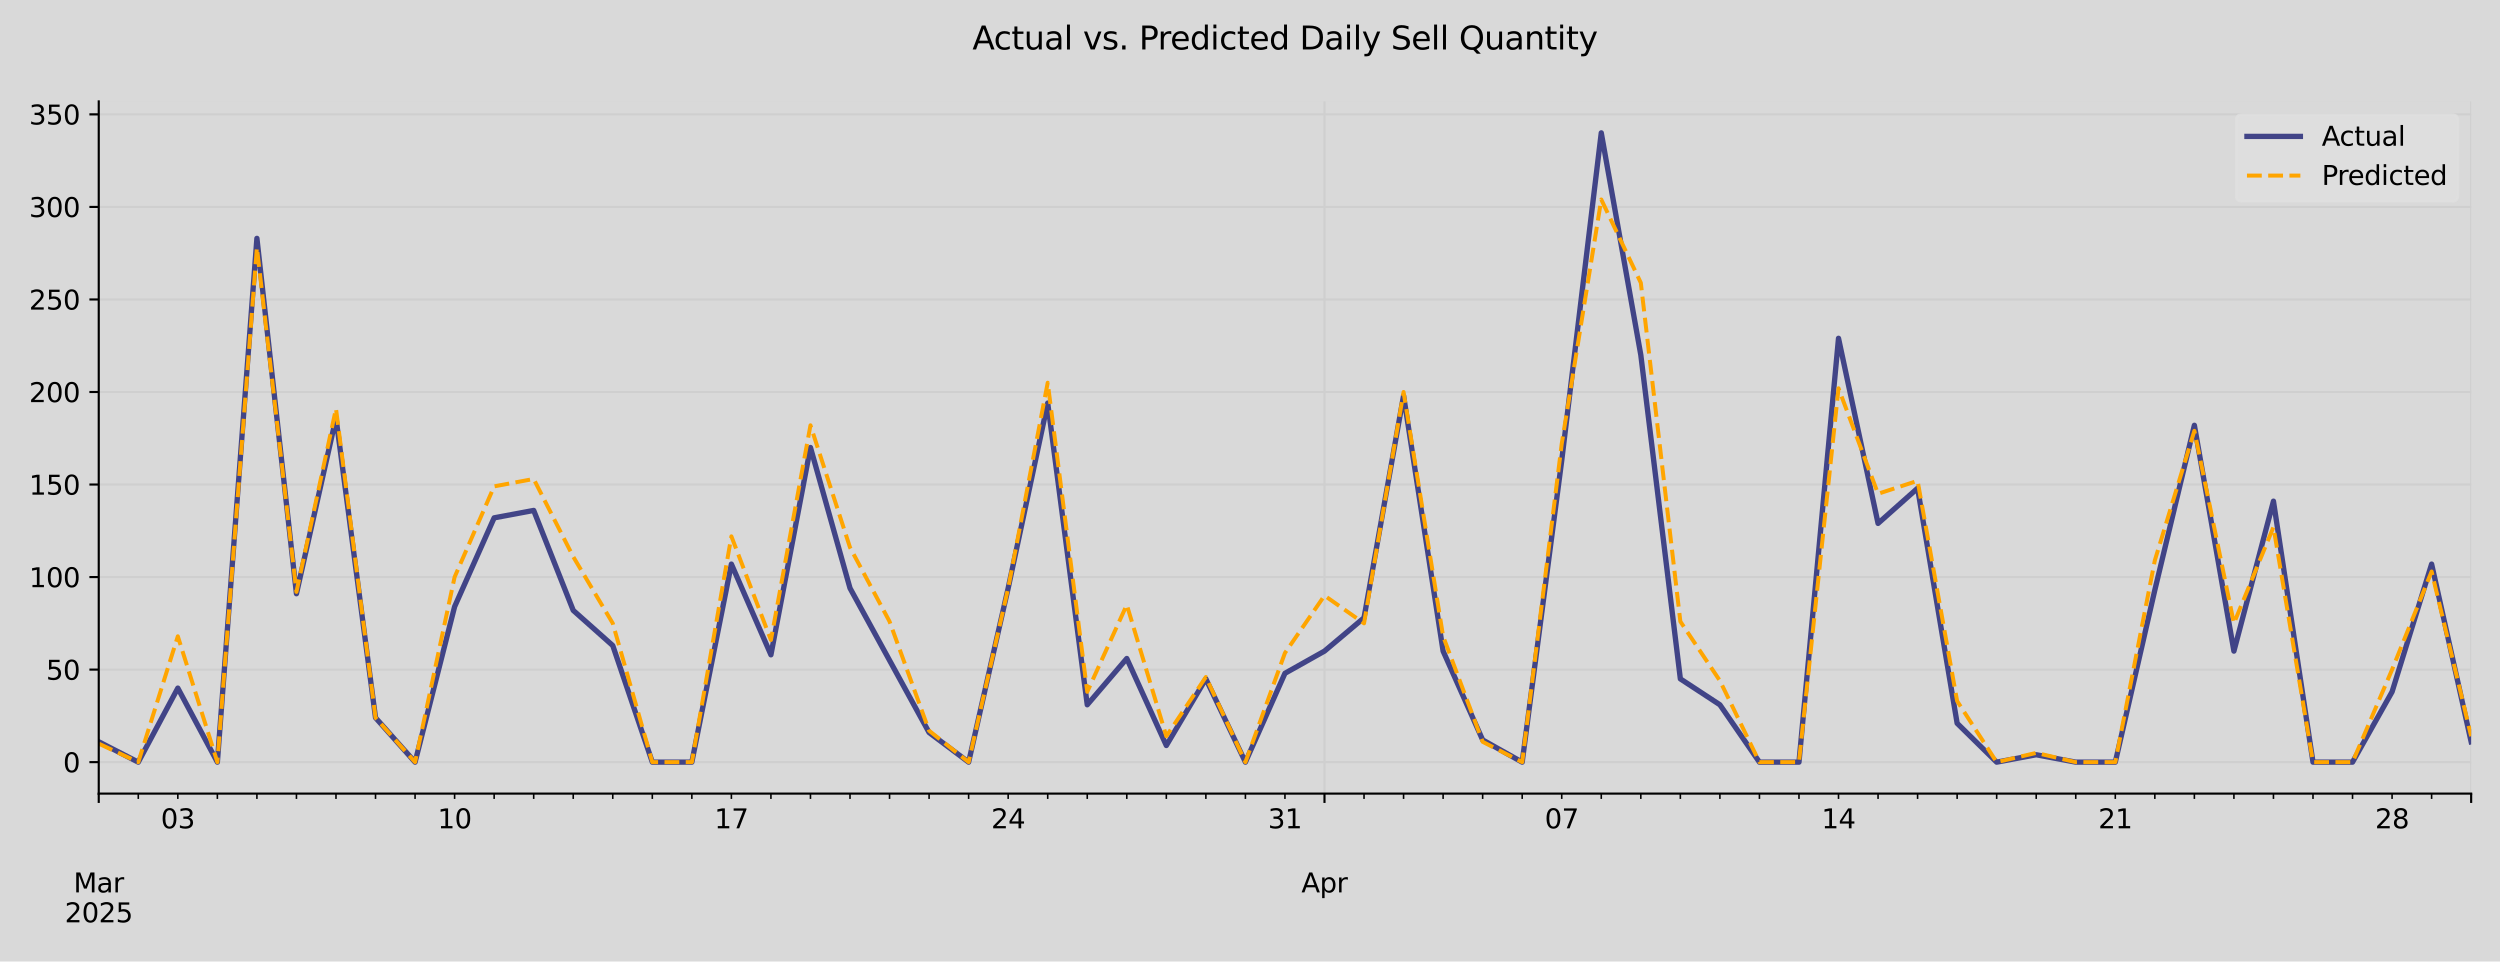 <?xml version="1.0" encoding="utf-8" standalone="no"?>
<!DOCTYPE svg PUBLIC "-//W3C//DTD SVG 1.1//EN"
  "http://www.w3.org/Graphics/SVG/1.1/DTD/svg11.dtd">
<svg xmlns:xlink="http://www.w3.org/1999/xlink" width="936pt" height="360pt" viewBox="0 0 936 360" xmlns="http://www.w3.org/2000/svg" version="1.1">
 <defs>
  <style type="text/css">*{stroke-linejoin: round; stroke-linecap: butt}</style>
 </defs>
 <g id="figure_1">
  <g id="patch_1">
   <path d="M 0 360 
L 936 360 
L 936 0 
L 0 0 
z
" style="fill: #d9d9d9"/>
  </g>
  <g id="axes_1">
   <g id="patch_2">
    <path d="M 36.97 297.128 
L 925.2 297.128 
L 925.2 37.968 
L 36.97 37.968 
z
" style="fill: #d9d9d9"/>
   </g>
   <g id="matplotlib.axis_1">
    <g id="xtick_1">
     <g id="line2d_1">
      <path d="M 36.97 297.128 
L 36.97 37.968 
" clip-path="url(#p5250ad5392)" style="fill: none; stroke: #cfcfcf; stroke-width: 0.8; stroke-linecap: square"/>
     </g>
     <g id="line2d_2">
      <defs>
       <path id="mfada6945f6" d="M 0 0 
L 0 3.5 
" style="stroke: #000000; stroke-width: 0.8"/>
      </defs>
      <g>
       <use xlink:href="#mfada6945f6" x="36.97" y="297.128" style="stroke: #000000; stroke-width: 0.8"/>
      </g>
     </g>
     <g id="text_1">
      <!--  -->
      <g transform="translate(36.97 311.726) scale(0.1 -0.1)"/>
      <!--  -->
      <g transform="translate(36.97 322.924) scale(0.1 -0.1)"/>
      <!-- Mar -->
      <g transform="translate(27.536 334.122) scale(0.1 -0.1)">
       <defs>
        <path id="DejaVuSans-4d" d="M 628 4666 
L 1569 4666 
L 2759 1491 
L 3956 4666 
L 4897 4666 
L 4897 0 
L 4281 0 
L 4281 4097 
L 3078 897 
L 2444 897 
L 1241 4097 
L 1241 0 
L 628 0 
L 628 4666 
z
" transform="scale(0.016)"/>
        <path id="DejaVuSans-61" d="M 2194 1759 
Q 1497 1759 1228 1600 
Q 959 1441 959 1056 
Q 959 750 1161 570 
Q 1363 391 1709 391 
Q 2188 391 2477 730 
Q 2766 1069 2766 1631 
L 2766 1759 
L 2194 1759 
z
M 3341 1997 
L 3341 0 
L 2766 0 
L 2766 531 
Q 2569 213 2275 61 
Q 1981 -91 1556 -91 
Q 1019 -91 701 211 
Q 384 513 384 1019 
Q 384 1609 779 1909 
Q 1175 2209 1959 2209 
L 2766 2209 
L 2766 2266 
Q 2766 2663 2505 2880 
Q 2244 3097 1772 3097 
Q 1472 3097 1187 3025 
Q 903 2953 641 2809 
L 641 3341 
Q 956 3463 1253 3523 
Q 1550 3584 1831 3584 
Q 2591 3584 2966 3190 
Q 3341 2797 3341 1997 
z
" transform="scale(0.016)"/>
        <path id="DejaVuSans-72" d="M 2631 2963 
Q 2534 3019 2420 3045 
Q 2306 3072 2169 3072 
Q 1681 3072 1420 2755 
Q 1159 2438 1159 1844 
L 1159 0 
L 581 0 
L 581 3500 
L 1159 3500 
L 1159 2956 
Q 1341 3275 1631 3429 
Q 1922 3584 2338 3584 
Q 2397 3584 2469 3576 
Q 2541 3569 2628 3553 
L 2631 2963 
z
" transform="scale(0.016)"/>
       </defs>
       <use xlink:href="#DejaVuSans-4d"/>
       <use xlink:href="#DejaVuSans-61" x="86.279"/>
       <use xlink:href="#DejaVuSans-72" x="147.559"/>
      </g>
      <!-- 2025 -->
      <g transform="translate(24.245 345.32) scale(0.1 -0.1)">
       <defs>
        <path id="DejaVuSans-32" d="M 1228 531 
L 3431 531 
L 3431 0 
L 469 0 
L 469 531 
Q 828 903 1448 1529 
Q 2069 2156 2228 2338 
Q 2531 2678 2651 2914 
Q 2772 3150 2772 3378 
Q 2772 3750 2511 3984 
Q 2250 4219 1831 4219 
Q 1534 4219 1204 4116 
Q 875 4013 500 3803 
L 500 4441 
Q 881 4594 1212 4672 
Q 1544 4750 1819 4750 
Q 2544 4750 2975 4387 
Q 3406 4025 3406 3419 
Q 3406 3131 3298 2873 
Q 3191 2616 2906 2266 
Q 2828 2175 2409 1742 
Q 1991 1309 1228 531 
z
" transform="scale(0.016)"/>
        <path id="DejaVuSans-30" d="M 2034 4250 
Q 1547 4250 1301 3770 
Q 1056 3291 1056 2328 
Q 1056 1369 1301 889 
Q 1547 409 2034 409 
Q 2525 409 2770 889 
Q 3016 1369 3016 2328 
Q 3016 3291 2770 3770 
Q 2525 4250 2034 4250 
z
M 2034 4750 
Q 2819 4750 3233 4129 
Q 3647 3509 3647 2328 
Q 3647 1150 3233 529 
Q 2819 -91 2034 -91 
Q 1250 -91 836 529 
Q 422 1150 422 2328 
Q 422 3509 836 4129 
Q 1250 4750 2034 4750 
z
" transform="scale(0.016)"/>
        <path id="DejaVuSans-35" d="M 691 4666 
L 3169 4666 
L 3169 4134 
L 1269 4134 
L 1269 2991 
Q 1406 3038 1543 3061 
Q 1681 3084 1819 3084 
Q 2600 3084 3056 2656 
Q 3513 2228 3513 1497 
Q 3513 744 3044 326 
Q 2575 -91 1722 -91 
Q 1428 -91 1123 -41 
Q 819 9 494 109 
L 494 744 
Q 775 591 1075 516 
Q 1375 441 1709 441 
Q 2250 441 2565 725 
Q 2881 1009 2881 1497 
Q 2881 1984 2565 2268 
Q 2250 2553 1709 2553 
Q 1456 2553 1204 2497 
Q 953 2441 691 2322 
L 691 4666 
z
" transform="scale(0.016)"/>
       </defs>
       <use xlink:href="#DejaVuSans-32"/>
       <use xlink:href="#DejaVuSans-30" x="63.623"/>
       <use xlink:href="#DejaVuSans-32" x="127.246"/>
       <use xlink:href="#DejaVuSans-35" x="190.869"/>
      </g>
     </g>
    </g>
    <g id="xtick_2">
     <g id="line2d_3">
      <path d="M 495.889 297.128 
L 495.889 37.968 
" clip-path="url(#p5250ad5392)" style="fill: none; stroke: #cfcfcf; stroke-width: 0.8; stroke-linecap: square"/>
     </g>
     <g id="line2d_4">
      <g>
       <use xlink:href="#mfada6945f6" x="495.889" y="297.128" style="stroke: #000000; stroke-width: 0.8"/>
      </g>
     </g>
     <g id="text_2">
      <!--  -->
      <g transform="translate(495.889 311.726) scale(0.1 -0.1)"/>
      <!--  -->
      <g transform="translate(495.889 322.924) scale(0.1 -0.1)"/>
      <!-- Apr -->
      <g transform="translate(487.239 334.122) scale(0.1 -0.1)">
       <defs>
        <path id="DejaVuSans-41" d="M 2188 4044 
L 1331 1722 
L 3047 1722 
L 2188 4044 
z
M 1831 4666 
L 2547 4666 
L 4325 0 
L 3669 0 
L 3244 1197 
L 1141 1197 
L 716 0 
L 50 0 
L 1831 4666 
z
" transform="scale(0.016)"/>
        <path id="DejaVuSans-70" d="M 1159 525 
L 1159 -1331 
L 581 -1331 
L 581 3500 
L 1159 3500 
L 1159 2969 
Q 1341 3281 1617 3432 
Q 1894 3584 2278 3584 
Q 2916 3584 3314 3078 
Q 3713 2572 3713 1747 
Q 3713 922 3314 415 
Q 2916 -91 2278 -91 
Q 1894 -91 1617 61 
Q 1341 213 1159 525 
z
M 3116 1747 
Q 3116 2381 2855 2742 
Q 2594 3103 2138 3103 
Q 1681 3103 1420 2742 
Q 1159 2381 1159 1747 
Q 1159 1113 1420 752 
Q 1681 391 2138 391 
Q 2594 391 2855 752 
Q 3116 1113 3116 1747 
z
" transform="scale(0.016)"/>
       </defs>
       <use xlink:href="#DejaVuSans-41"/>
       <use xlink:href="#DejaVuSans-70" x="68.408"/>
       <use xlink:href="#DejaVuSans-72" x="131.885"/>
      </g>
     </g>
    </g>
    <g id="xtick_3">
     <g id="line2d_5">
      <path d="M 925.2 297.128 
L 925.2 37.968 
" clip-path="url(#p5250ad5392)" style="fill: none; stroke: #cfcfcf; stroke-width: 0.8; stroke-linecap: square"/>
     </g>
     <g id="line2d_6">
      <g>
       <use xlink:href="#mfada6945f6" x="925.2" y="297.128" style="stroke: #000000; stroke-width: 0.8"/>
      </g>
     </g>
    </g>
    <g id="xtick_4">
     <g id="line2d_7">
      <defs>
       <path id="m37fbc12a21" d="M 0 0 
L 0 2 
" style="stroke: #000000; stroke-width: 0.6"/>
      </defs>
      <g>
       <use xlink:href="#m37fbc12a21" x="51.774" y="297.128" style="stroke: #000000; stroke-width: 0.6"/>
      </g>
     </g>
    </g>
    <g id="xtick_5">
     <g id="line2d_8">
      <g>
       <use xlink:href="#m37fbc12a21" x="66.578" y="297.128" style="stroke: #000000; stroke-width: 0.6"/>
      </g>
     </g>
     <g id="text_3">
      <!-- 03 -->
      <g transform="translate(60.215 310.126) scale(0.1 -0.1)">
       <defs>
        <path id="DejaVuSans-33" d="M 2597 2516 
Q 3050 2419 3304 2112 
Q 3559 1806 3559 1356 
Q 3559 666 3084 287 
Q 2609 -91 1734 -91 
Q 1441 -91 1130 -33 
Q 819 25 488 141 
L 488 750 
Q 750 597 1062 519 
Q 1375 441 1716 441 
Q 2309 441 2620 675 
Q 2931 909 2931 1356 
Q 2931 1769 2642 2001 
Q 2353 2234 1838 2234 
L 1294 2234 
L 1294 2753 
L 1863 2753 
Q 2328 2753 2575 2939 
Q 2822 3125 2822 3475 
Q 2822 3834 2567 4026 
Q 2313 4219 1838 4219 
Q 1578 4219 1281 4162 
Q 984 4106 628 3988 
L 628 4550 
Q 988 4650 1302 4700 
Q 1616 4750 1894 4750 
Q 2613 4750 3031 4423 
Q 3450 4097 3450 3541 
Q 3450 3153 3228 2886 
Q 3006 2619 2597 2516 
z
" transform="scale(0.016)"/>
       </defs>
       <use xlink:href="#DejaVuSans-30"/>
       <use xlink:href="#DejaVuSans-33" x="63.623"/>
      </g>
     </g>
    </g>
    <g id="xtick_6">
     <g id="line2d_9">
      <g>
       <use xlink:href="#m37fbc12a21" x="81.382" y="297.128" style="stroke: #000000; stroke-width: 0.6"/>
      </g>
     </g>
    </g>
    <g id="xtick_7">
     <g id="line2d_10">
      <g>
       <use xlink:href="#m37fbc12a21" x="96.185" y="297.128" style="stroke: #000000; stroke-width: 0.6"/>
      </g>
     </g>
    </g>
    <g id="xtick_8">
     <g id="line2d_11">
      <g>
       <use xlink:href="#m37fbc12a21" x="110.989" y="297.128" style="stroke: #000000; stroke-width: 0.6"/>
      </g>
     </g>
    </g>
    <g id="xtick_9">
     <g id="line2d_12">
      <g>
       <use xlink:href="#m37fbc12a21" x="125.793" y="297.128" style="stroke: #000000; stroke-width: 0.6"/>
      </g>
     </g>
    </g>
    <g id="xtick_10">
     <g id="line2d_13">
      <g>
       <use xlink:href="#m37fbc12a21" x="140.597" y="297.128" style="stroke: #000000; stroke-width: 0.6"/>
      </g>
     </g>
    </g>
    <g id="xtick_11">
     <g id="line2d_14">
      <g>
       <use xlink:href="#m37fbc12a21" x="155.401" y="297.128" style="stroke: #000000; stroke-width: 0.6"/>
      </g>
     </g>
    </g>
    <g id="xtick_12">
     <g id="line2d_15">
      <g>
       <use xlink:href="#m37fbc12a21" x="170.204" y="297.128" style="stroke: #000000; stroke-width: 0.6"/>
      </g>
     </g>
     <g id="text_4">
      <!-- 10 -->
      <g transform="translate(163.842 310.126) scale(0.1 -0.1)">
       <defs>
        <path id="DejaVuSans-31" d="M 794 531 
L 1825 531 
L 1825 4091 
L 703 3866 
L 703 4441 
L 1819 4666 
L 2450 4666 
L 2450 531 
L 3481 531 
L 3481 0 
L 794 0 
L 794 531 
z
" transform="scale(0.016)"/>
       </defs>
       <use xlink:href="#DejaVuSans-31"/>
       <use xlink:href="#DejaVuSans-30" x="63.623"/>
      </g>
     </g>
    </g>
    <g id="xtick_13">
     <g id="line2d_16">
      <g>
       <use xlink:href="#m37fbc12a21" x="185.008" y="297.128" style="stroke: #000000; stroke-width: 0.6"/>
      </g>
     </g>
    </g>
    <g id="xtick_14">
     <g id="line2d_17">
      <g>
       <use xlink:href="#m37fbc12a21" x="199.812" y="297.128" style="stroke: #000000; stroke-width: 0.6"/>
      </g>
     </g>
    </g>
    <g id="xtick_15">
     <g id="line2d_18">
      <g>
       <use xlink:href="#m37fbc12a21" x="214.616" y="297.128" style="stroke: #000000; stroke-width: 0.6"/>
      </g>
     </g>
    </g>
    <g id="xtick_16">
     <g id="line2d_19">
      <g>
       <use xlink:href="#m37fbc12a21" x="229.42" y="297.128" style="stroke: #000000; stroke-width: 0.6"/>
      </g>
     </g>
    </g>
    <g id="xtick_17">
     <g id="line2d_20">
      <g>
       <use xlink:href="#m37fbc12a21" x="244.224" y="297.128" style="stroke: #000000; stroke-width: 0.6"/>
      </g>
     </g>
    </g>
    <g id="xtick_18">
     <g id="line2d_21">
      <g>
       <use xlink:href="#m37fbc12a21" x="259.027" y="297.128" style="stroke: #000000; stroke-width: 0.6"/>
      </g>
     </g>
    </g>
    <g id="xtick_19">
     <g id="line2d_22">
      <g>
       <use xlink:href="#m37fbc12a21" x="273.831" y="297.128" style="stroke: #000000; stroke-width: 0.6"/>
      </g>
     </g>
     <g id="text_5">
      <!-- 17 -->
      <g transform="translate(267.469 310.126) scale(0.1 -0.1)">
       <defs>
        <path id="DejaVuSans-37" d="M 525 4666 
L 3525 4666 
L 3525 4397 
L 1831 0 
L 1172 0 
L 2766 4134 
L 525 4134 
L 525 4666 
z
" transform="scale(0.016)"/>
       </defs>
       <use xlink:href="#DejaVuSans-31"/>
       <use xlink:href="#DejaVuSans-37" x="63.623"/>
      </g>
     </g>
    </g>
    <g id="xtick_20">
     <g id="line2d_23">
      <g>
       <use xlink:href="#m37fbc12a21" x="288.635" y="297.128" style="stroke: #000000; stroke-width: 0.6"/>
      </g>
     </g>
    </g>
    <g id="xtick_21">
     <g id="line2d_24">
      <g>
       <use xlink:href="#m37fbc12a21" x="303.439" y="297.128" style="stroke: #000000; stroke-width: 0.6"/>
      </g>
     </g>
    </g>
    <g id="xtick_22">
     <g id="line2d_25">
      <g>
       <use xlink:href="#m37fbc12a21" x="318.243" y="297.128" style="stroke: #000000; stroke-width: 0.6"/>
      </g>
     </g>
    </g>
    <g id="xtick_23">
     <g id="line2d_26">
      <g>
       <use xlink:href="#m37fbc12a21" x="333.047" y="297.128" style="stroke: #000000; stroke-width: 0.6"/>
      </g>
     </g>
    </g>
    <g id="xtick_24">
     <g id="line2d_27">
      <g>
       <use xlink:href="#m37fbc12a21" x="347.851" y="297.128" style="stroke: #000000; stroke-width: 0.6"/>
      </g>
     </g>
    </g>
    <g id="xtick_25">
     <g id="line2d_28">
      <g>
       <use xlink:href="#m37fbc12a21" x="362.654" y="297.128" style="stroke: #000000; stroke-width: 0.6"/>
      </g>
     </g>
    </g>
    <g id="xtick_26">
     <g id="line2d_29">
      <g>
       <use xlink:href="#m37fbc12a21" x="377.458" y="297.128" style="stroke: #000000; stroke-width: 0.6"/>
      </g>
     </g>
     <g id="text_6">
      <!-- 24 -->
      <g transform="translate(371.096 310.126) scale(0.1 -0.1)">
       <defs>
        <path id="DejaVuSans-34" d="M 2419 4116 
L 825 1625 
L 2419 1625 
L 2419 4116 
z
M 2253 4666 
L 3047 4666 
L 3047 1625 
L 3713 1625 
L 3713 1100 
L 3047 1100 
L 3047 0 
L 2419 0 
L 2419 1100 
L 313 1100 
L 313 1709 
L 2253 4666 
z
" transform="scale(0.016)"/>
       </defs>
       <use xlink:href="#DejaVuSans-32"/>
       <use xlink:href="#DejaVuSans-34" x="63.623"/>
      </g>
     </g>
    </g>
    <g id="xtick_27">
     <g id="line2d_30">
      <g>
       <use xlink:href="#m37fbc12a21" x="392.262" y="297.128" style="stroke: #000000; stroke-width: 0.6"/>
      </g>
     </g>
    </g>
    <g id="xtick_28">
     <g id="line2d_31">
      <g>
       <use xlink:href="#m37fbc12a21" x="407.066" y="297.128" style="stroke: #000000; stroke-width: 0.6"/>
      </g>
     </g>
    </g>
    <g id="xtick_29">
     <g id="line2d_32">
      <g>
       <use xlink:href="#m37fbc12a21" x="421.87" y="297.128" style="stroke: #000000; stroke-width: 0.6"/>
      </g>
     </g>
    </g>
    <g id="xtick_30">
     <g id="line2d_33">
      <g>
       <use xlink:href="#m37fbc12a21" x="436.673" y="297.128" style="stroke: #000000; stroke-width: 0.6"/>
      </g>
     </g>
    </g>
    <g id="xtick_31">
     <g id="line2d_34">
      <g>
       <use xlink:href="#m37fbc12a21" x="451.477" y="297.128" style="stroke: #000000; stroke-width: 0.6"/>
      </g>
     </g>
    </g>
    <g id="xtick_32">
     <g id="line2d_35">
      <g>
       <use xlink:href="#m37fbc12a21" x="466.281" y="297.128" style="stroke: #000000; stroke-width: 0.6"/>
      </g>
     </g>
    </g>
    <g id="xtick_33">
     <g id="line2d_36">
      <g>
       <use xlink:href="#m37fbc12a21" x="481.085" y="297.128" style="stroke: #000000; stroke-width: 0.6"/>
      </g>
     </g>
     <g id="text_7">
      <!-- 31 -->
      <g transform="translate(474.723 310.126) scale(0.1 -0.1)">
       <use xlink:href="#DejaVuSans-33"/>
       <use xlink:href="#DejaVuSans-31" x="63.623"/>
      </g>
     </g>
    </g>
    <g id="xtick_34">
     <g id="line2d_37">
      <g>
       <use xlink:href="#m37fbc12a21" x="510.693" y="297.128" style="stroke: #000000; stroke-width: 0.6"/>
      </g>
     </g>
    </g>
    <g id="xtick_35">
     <g id="line2d_38">
      <g>
       <use xlink:href="#m37fbc12a21" x="525.496" y="297.128" style="stroke: #000000; stroke-width: 0.6"/>
      </g>
     </g>
    </g>
    <g id="xtick_36">
     <g id="line2d_39">
      <g>
       <use xlink:href="#m37fbc12a21" x="540.3" y="297.128" style="stroke: #000000; stroke-width: 0.6"/>
      </g>
     </g>
    </g>
    <g id="xtick_37">
     <g id="line2d_40">
      <g>
       <use xlink:href="#m37fbc12a21" x="555.104" y="297.128" style="stroke: #000000; stroke-width: 0.6"/>
      </g>
     </g>
    </g>
    <g id="xtick_38">
     <g id="line2d_41">
      <g>
       <use xlink:href="#m37fbc12a21" x="569.908" y="297.128" style="stroke: #000000; stroke-width: 0.6"/>
      </g>
     </g>
    </g>
    <g id="xtick_39">
     <g id="line2d_42">
      <g>
       <use xlink:href="#m37fbc12a21" x="584.712" y="297.128" style="stroke: #000000; stroke-width: 0.6"/>
      </g>
     </g>
     <g id="text_8">
      <!-- 07 -->
      <g transform="translate(578.349 310.126) scale(0.1 -0.1)">
       <use xlink:href="#DejaVuSans-30"/>
       <use xlink:href="#DejaVuSans-37" x="63.623"/>
      </g>
     </g>
    </g>
    <g id="xtick_40">
     <g id="line2d_43">
      <g>
       <use xlink:href="#m37fbc12a21" x="599.516" y="297.128" style="stroke: #000000; stroke-width: 0.6"/>
      </g>
     </g>
    </g>
    <g id="xtick_41">
     <g id="line2d_44">
      <g>
       <use xlink:href="#m37fbc12a21" x="614.319" y="297.128" style="stroke: #000000; stroke-width: 0.6"/>
      </g>
     </g>
    </g>
    <g id="xtick_42">
     <g id="line2d_45">
      <g>
       <use xlink:href="#m37fbc12a21" x="629.123" y="297.128" style="stroke: #000000; stroke-width: 0.6"/>
      </g>
     </g>
    </g>
    <g id="xtick_43">
     <g id="line2d_46">
      <g>
       <use xlink:href="#m37fbc12a21" x="643.927" y="297.128" style="stroke: #000000; stroke-width: 0.6"/>
      </g>
     </g>
    </g>
    <g id="xtick_44">
     <g id="line2d_47">
      <g>
       <use xlink:href="#m37fbc12a21" x="658.731" y="297.128" style="stroke: #000000; stroke-width: 0.6"/>
      </g>
     </g>
    </g>
    <g id="xtick_45">
     <g id="line2d_48">
      <g>
       <use xlink:href="#m37fbc12a21" x="673.535" y="297.128" style="stroke: #000000; stroke-width: 0.6"/>
      </g>
     </g>
    </g>
    <g id="xtick_46">
     <g id="line2d_49">
      <g>
       <use xlink:href="#m37fbc12a21" x="688.339" y="297.128" style="stroke: #000000; stroke-width: 0.6"/>
      </g>
     </g>
     <g id="text_9">
      <!-- 14 -->
      <g transform="translate(681.976 310.126) scale(0.1 -0.1)">
       <use xlink:href="#DejaVuSans-31"/>
       <use xlink:href="#DejaVuSans-34" x="63.623"/>
      </g>
     </g>
    </g>
    <g id="xtick_47">
     <g id="line2d_50">
      <g>
       <use xlink:href="#m37fbc12a21" x="703.143" y="297.128" style="stroke: #000000; stroke-width: 0.6"/>
      </g>
     </g>
    </g>
    <g id="xtick_48">
     <g id="line2d_51">
      <g>
       <use xlink:href="#m37fbc12a21" x="717.946" y="297.128" style="stroke: #000000; stroke-width: 0.6"/>
      </g>
     </g>
    </g>
    <g id="xtick_49">
     <g id="line2d_52">
      <g>
       <use xlink:href="#m37fbc12a21" x="732.75" y="297.128" style="stroke: #000000; stroke-width: 0.6"/>
      </g>
     </g>
    </g>
    <g id="xtick_50">
     <g id="line2d_53">
      <g>
       <use xlink:href="#m37fbc12a21" x="747.554" y="297.128" style="stroke: #000000; stroke-width: 0.6"/>
      </g>
     </g>
    </g>
    <g id="xtick_51">
     <g id="line2d_54">
      <g>
       <use xlink:href="#m37fbc12a21" x="762.358" y="297.128" style="stroke: #000000; stroke-width: 0.6"/>
      </g>
     </g>
    </g>
    <g id="xtick_52">
     <g id="line2d_55">
      <g>
       <use xlink:href="#m37fbc12a21" x="777.162" y="297.128" style="stroke: #000000; stroke-width: 0.6"/>
      </g>
     </g>
    </g>
    <g id="xtick_53">
     <g id="line2d_56">
      <g>
       <use xlink:href="#m37fbc12a21" x="791.966" y="297.128" style="stroke: #000000; stroke-width: 0.6"/>
      </g>
     </g>
     <g id="text_10">
      <!-- 21 -->
      <g transform="translate(785.603 310.126) scale(0.1 -0.1)">
       <use xlink:href="#DejaVuSans-32"/>
       <use xlink:href="#DejaVuSans-31" x="63.623"/>
      </g>
     </g>
    </g>
    <g id="xtick_54">
     <g id="line2d_57">
      <g>
       <use xlink:href="#m37fbc12a21" x="806.769" y="297.128" style="stroke: #000000; stroke-width: 0.6"/>
      </g>
     </g>
    </g>
    <g id="xtick_55">
     <g id="line2d_58">
      <g>
       <use xlink:href="#m37fbc12a21" x="821.573" y="297.128" style="stroke: #000000; stroke-width: 0.6"/>
      </g>
     </g>
    </g>
    <g id="xtick_56">
     <g id="line2d_59">
      <g>
       <use xlink:href="#m37fbc12a21" x="836.377" y="297.128" style="stroke: #000000; stroke-width: 0.6"/>
      </g>
     </g>
    </g>
    <g id="xtick_57">
     <g id="line2d_60">
      <g>
       <use xlink:href="#m37fbc12a21" x="851.181" y="297.128" style="stroke: #000000; stroke-width: 0.6"/>
      </g>
     </g>
    </g>
    <g id="xtick_58">
     <g id="line2d_61">
      <g>
       <use xlink:href="#m37fbc12a21" x="865.985" y="297.128" style="stroke: #000000; stroke-width: 0.6"/>
      </g>
     </g>
    </g>
    <g id="xtick_59">
     <g id="line2d_62">
      <g>
       <use xlink:href="#m37fbc12a21" x="880.788" y="297.128" style="stroke: #000000; stroke-width: 0.6"/>
      </g>
     </g>
    </g>
    <g id="xtick_60">
     <g id="line2d_63">
      <g>
       <use xlink:href="#m37fbc12a21" x="895.592" y="297.128" style="stroke: #000000; stroke-width: 0.6"/>
      </g>
     </g>
     <g id="text_11">
      <!-- 28 -->
      <g transform="translate(889.23 310.126) scale(0.1 -0.1)">
       <defs>
        <path id="DejaVuSans-38" d="M 2034 2216 
Q 1584 2216 1326 1975 
Q 1069 1734 1069 1313 
Q 1069 891 1326 650 
Q 1584 409 2034 409 
Q 2484 409 2743 651 
Q 3003 894 3003 1313 
Q 3003 1734 2745 1975 
Q 2488 2216 2034 2216 
z
M 1403 2484 
Q 997 2584 770 2862 
Q 544 3141 544 3541 
Q 544 4100 942 4425 
Q 1341 4750 2034 4750 
Q 2731 4750 3128 4425 
Q 3525 4100 3525 3541 
Q 3525 3141 3298 2862 
Q 3072 2584 2669 2484 
Q 3125 2378 3379 2068 
Q 3634 1759 3634 1313 
Q 3634 634 3220 271 
Q 2806 -91 2034 -91 
Q 1263 -91 848 271 
Q 434 634 434 1313 
Q 434 1759 690 2068 
Q 947 2378 1403 2484 
z
M 1172 3481 
Q 1172 3119 1398 2916 
Q 1625 2713 2034 2713 
Q 2441 2713 2670 2916 
Q 2900 3119 2900 3481 
Q 2900 3844 2670 4047 
Q 2441 4250 2034 4250 
Q 1625 4250 1398 4047 
Q 1172 3844 1172 3481 
z
" transform="scale(0.016)"/>
       </defs>
       <use xlink:href="#DejaVuSans-32"/>
       <use xlink:href="#DejaVuSans-38" x="63.623"/>
      </g>
     </g>
    </g>
    <g id="xtick_61">
     <g id="line2d_64">
      <g>
       <use xlink:href="#m37fbc12a21" x="910.396" y="297.128" style="stroke: #000000; stroke-width: 0.6"/>
      </g>
     </g>
    </g>
   </g>
   <g id="matplotlib.axis_2">
    <g id="ytick_1">
     <g id="line2d_65">
      <path d="M 36.97 285.348 
L 925.2 285.348 
" clip-path="url(#p5250ad5392)" style="fill: none; stroke: #cfcfcf; stroke-width: 0.8; stroke-linecap: square"/>
     </g>
     <g id="line2d_66">
      <defs>
       <path id="m539145e063" d="M 0 0 
L -3.5 0 
" style="stroke: #000000; stroke-width: 0.8"/>
      </defs>
      <g>
       <use xlink:href="#m539145e063" x="36.97" y="285.348" style="stroke: #000000; stroke-width: 0.8"/>
      </g>
     </g>
     <g id="text_12">
      <!-- 0 -->
      <g transform="translate(23.608 289.147) scale(0.1 -0.1)">
       <use xlink:href="#DejaVuSans-30"/>
      </g>
     </g>
    </g>
    <g id="ytick_2">
     <g id="line2d_67">
      <path d="M 36.97 250.701 
L 925.2 250.701 
" clip-path="url(#p5250ad5392)" style="fill: none; stroke: #cfcfcf; stroke-width: 0.8; stroke-linecap: square"/>
     </g>
     <g id="line2d_68">
      <g>
       <use xlink:href="#m539145e063" x="36.97" y="250.701" style="stroke: #000000; stroke-width: 0.8"/>
      </g>
     </g>
     <g id="text_13">
      <!-- 50 -->
      <g transform="translate(17.245 254.5) scale(0.1 -0.1)">
       <use xlink:href="#DejaVuSans-35"/>
       <use xlink:href="#DejaVuSans-30" x="63.623"/>
      </g>
     </g>
    </g>
    <g id="ytick_3">
     <g id="line2d_69">
      <path d="M 36.97 216.054 
L 925.2 216.054 
" clip-path="url(#p5250ad5392)" style="fill: none; stroke: #cfcfcf; stroke-width: 0.8; stroke-linecap: square"/>
     </g>
     <g id="line2d_70">
      <g>
       <use xlink:href="#m539145e063" x="36.97" y="216.054" style="stroke: #000000; stroke-width: 0.8"/>
      </g>
     </g>
     <g id="text_14">
      <!-- 100 -->
      <g transform="translate(10.883 219.853) scale(0.1 -0.1)">
       <use xlink:href="#DejaVuSans-31"/>
       <use xlink:href="#DejaVuSans-30" x="63.623"/>
       <use xlink:href="#DejaVuSans-30" x="127.246"/>
      </g>
     </g>
    </g>
    <g id="ytick_4">
     <g id="line2d_71">
      <path d="M 36.97 181.407 
L 925.2 181.407 
" clip-path="url(#p5250ad5392)" style="fill: none; stroke: #cfcfcf; stroke-width: 0.8; stroke-linecap: square"/>
     </g>
     <g id="line2d_72">
      <g>
       <use xlink:href="#m539145e063" x="36.97" y="181.407" style="stroke: #000000; stroke-width: 0.8"/>
      </g>
     </g>
     <g id="text_15">
      <!-- 150 -->
      <g transform="translate(10.883 185.206) scale(0.1 -0.1)">
       <use xlink:href="#DejaVuSans-31"/>
       <use xlink:href="#DejaVuSans-35" x="63.623"/>
       <use xlink:href="#DejaVuSans-30" x="127.246"/>
      </g>
     </g>
    </g>
    <g id="ytick_5">
     <g id="line2d_73">
      <path d="M 36.97 146.76 
L 925.2 146.76 
" clip-path="url(#p5250ad5392)" style="fill: none; stroke: #cfcfcf; stroke-width: 0.8; stroke-linecap: square"/>
     </g>
     <g id="line2d_74">
      <g>
       <use xlink:href="#m539145e063" x="36.97" y="146.76" style="stroke: #000000; stroke-width: 0.8"/>
      </g>
     </g>
     <g id="text_16">
      <!-- 200 -->
      <g transform="translate(10.883 150.559) scale(0.1 -0.1)">
       <use xlink:href="#DejaVuSans-32"/>
       <use xlink:href="#DejaVuSans-30" x="63.623"/>
       <use xlink:href="#DejaVuSans-30" x="127.246"/>
      </g>
     </g>
    </g>
    <g id="ytick_6">
     <g id="line2d_75">
      <path d="M 36.97 112.113 
L 925.2 112.113 
" clip-path="url(#p5250ad5392)" style="fill: none; stroke: #cfcfcf; stroke-width: 0.8; stroke-linecap: square"/>
     </g>
     <g id="line2d_76">
      <g>
       <use xlink:href="#m539145e063" x="36.97" y="112.113" style="stroke: #000000; stroke-width: 0.8"/>
      </g>
     </g>
     <g id="text_17">
      <!-- 250 -->
      <g transform="translate(10.883 115.912) scale(0.1 -0.1)">
       <use xlink:href="#DejaVuSans-32"/>
       <use xlink:href="#DejaVuSans-35" x="63.623"/>
       <use xlink:href="#DejaVuSans-30" x="127.246"/>
      </g>
     </g>
    </g>
    <g id="ytick_7">
     <g id="line2d_77">
      <path d="M 36.97 77.466 
L 925.2 77.466 
" clip-path="url(#p5250ad5392)" style="fill: none; stroke: #cfcfcf; stroke-width: 0.8; stroke-linecap: square"/>
     </g>
     <g id="line2d_78">
      <g>
       <use xlink:href="#m539145e063" x="36.97" y="77.466" style="stroke: #000000; stroke-width: 0.8"/>
      </g>
     </g>
     <g id="text_18">
      <!-- 300 -->
      <g transform="translate(10.883 81.265) scale(0.1 -0.1)">
       <use xlink:href="#DejaVuSans-33"/>
       <use xlink:href="#DejaVuSans-30" x="63.623"/>
       <use xlink:href="#DejaVuSans-30" x="127.246"/>
      </g>
     </g>
    </g>
    <g id="ytick_8">
     <g id="line2d_79">
      <path d="M 36.97 42.819 
L 925.2 42.819 
" clip-path="url(#p5250ad5392)" style="fill: none; stroke: #cfcfcf; stroke-width: 0.8; stroke-linecap: square"/>
     </g>
     <g id="line2d_80">
      <g>
       <use xlink:href="#m539145e063" x="36.97" y="42.819" style="stroke: #000000; stroke-width: 0.8"/>
      </g>
     </g>
     <g id="text_19">
      <!-- 350 -->
      <g transform="translate(10.883 46.618) scale(0.1 -0.1)">
       <use xlink:href="#DejaVuSans-33"/>
       <use xlink:href="#DejaVuSans-35" x="63.623"/>
       <use xlink:href="#DejaVuSans-30" x="127.246"/>
      </g>
     </g>
    </g>
   </g>
   <g id="line2d_81">
    <path d="M 36.97 277.726 
L 51.774 285.348 
L 66.578 257.63 
L 81.382 285.348 
L 96.185 89.246 
L 110.989 222.29 
L 125.793 156.461 
L 140.597 268.717 
L 155.401 285.348 
L 170.204 227.141 
L 185.008 193.88 
L 199.812 191.108 
L 214.616 228.527 
L 229.42 241.693 
L 244.224 285.348 
L 259.027 285.348 
L 273.831 211.203 
L 288.635 245.157 
L 303.439 167.548 
L 318.243 220.212 
L 333.047 247.236 
L 347.851 274.261 
L 362.654 285.348 
L 377.458 220.212 
L 392.262 150.917 
L 407.066 263.867 
L 421.87 246.543 
L 436.673 279.112 
L 451.477 254.166 
L 466.281 285.348 
L 481.085 252.087 
L 495.889 243.772 
L 510.693 231.299 
L 525.496 148.146 
L 540.3 243.772 
L 555.104 277.033 
L 569.908 285.348 
L 584.712 172.399 
L 599.516 49.748 
L 614.319 132.901 
L 629.123 254.166 
L 643.927 263.867 
L 658.731 285.348 
L 673.535 285.348 
L 688.339 126.664 
L 703.143 195.959 
L 717.946 182.793 
L 732.75 270.796 
L 747.554 285.348 
L 762.358 282.576 
L 777.162 285.348 
L 791.966 285.348 
L 806.769 220.904 
L 821.573 159.233 
L 836.377 243.772 
L 851.181 187.643 
L 865.985 285.348 
L 880.788 285.348 
L 895.592 259.016 
L 910.396 211.203 
L 925.2 277.726 
" clip-path="url(#p5250ad5392)" style="fill: none; stroke: #414487; stroke-width: 2; stroke-linecap: square"/>
   </g>
   <g id="line2d_82">
    <path d="M 36.97 278.419 
L 51.774 285.348 
L 66.578 238.228 
L 81.382 285.348 
L 96.185 92.71 
L 110.989 221.597 
L 125.793 152.996 
L 140.597 268.717 
L 155.401 285.348 
L 170.204 216.054 
L 185.008 182.1 
L 199.812 179.328 
L 214.616 208.432 
L 229.42 233.377 
L 244.224 285.348 
L 259.027 285.348 
L 273.831 200.809 
L 288.635 239.614 
L 303.439 159.233 
L 318.243 204.967 
L 333.047 232.684 
L 347.851 273.568 
L 362.654 285.348 
L 377.458 220.212 
L 392.262 143.295 
L 407.066 259.016 
L 421.87 226.448 
L 436.673 275.647 
L 451.477 253.473 
L 466.281 285.348 
L 481.085 244.464 
L 495.889 222.983 
L 510.693 233.377 
L 525.496 146.76 
L 540.3 238.228 
L 555.104 277.726 
L 569.908 285.348 
L 584.712 166.162 
L 599.516 74.694 
L 614.319 105.876 
L 629.123 232.684 
L 643.927 254.859 
L 658.731 285.348 
L 673.535 285.348 
L 688.339 145.374 
L 703.143 184.872 
L 717.946 180.021 
L 732.75 262.481 
L 747.554 285.348 
L 762.358 281.883 
L 777.162 285.348 
L 791.966 285.348 
L 806.769 209.817 
L 821.573 161.312 
L 836.377 233.377 
L 851.181 197.344 
L 865.985 285.348 
L 880.788 285.348 
L 895.592 250.701 
L 910.396 213.975 
L 925.2 275.647 
" clip-path="url(#p5250ad5392)" style="fill: none; stroke-dasharray: 5.55,2.4; stroke-dashoffset: 0; stroke: #ffa500; stroke-width: 1.5"/>
   </g>
   <g id="patch_3">
    <path d="M 36.97 297.128 
L 36.97 37.968 
" style="fill: none; stroke: #000000; stroke-width: 0.8; stroke-linejoin: miter; stroke-linecap: square"/>
   </g>
   <g id="patch_4">
    <path d="M 36.97 297.128 
L 925.2 297.128 
" style="fill: none; stroke: #000000; stroke-width: 0.8; stroke-linejoin: miter; stroke-linecap: square"/>
   </g>
   <g id="text_20">
    <!-- Actual vs. Predicted Daily Sell Quantity -->
    <g transform="translate(364.062 18.531) scale(0.12 -0.12)">
     <defs>
      <path id="DejaVuSans-63" d="M 3122 3366 
L 3122 2828 
Q 2878 2963 2633 3030 
Q 2388 3097 2138 3097 
Q 1578 3097 1268 2742 
Q 959 2388 959 1747 
Q 959 1106 1268 751 
Q 1578 397 2138 397 
Q 2388 397 2633 464 
Q 2878 531 3122 666 
L 3122 134 
Q 2881 22 2623 -34 
Q 2366 -91 2075 -91 
Q 1284 -91 818 406 
Q 353 903 353 1747 
Q 353 2603 823 3093 
Q 1294 3584 2113 3584 
Q 2378 3584 2631 3529 
Q 2884 3475 3122 3366 
z
" transform="scale(0.016)"/>
      <path id="DejaVuSans-74" d="M 1172 4494 
L 1172 3500 
L 2356 3500 
L 2356 3053 
L 1172 3053 
L 1172 1153 
Q 1172 725 1289 603 
Q 1406 481 1766 481 
L 2356 481 
L 2356 0 
L 1766 0 
Q 1100 0 847 248 
Q 594 497 594 1153 
L 594 3053 
L 172 3053 
L 172 3500 
L 594 3500 
L 594 4494 
L 1172 4494 
z
" transform="scale(0.016)"/>
      <path id="DejaVuSans-75" d="M 544 1381 
L 544 3500 
L 1119 3500 
L 1119 1403 
Q 1119 906 1312 657 
Q 1506 409 1894 409 
Q 2359 409 2629 706 
Q 2900 1003 2900 1516 
L 2900 3500 
L 3475 3500 
L 3475 0 
L 2900 0 
L 2900 538 
Q 2691 219 2414 64 
Q 2138 -91 1772 -91 
Q 1169 -91 856 284 
Q 544 659 544 1381 
z
M 1991 3584 
L 1991 3584 
z
" transform="scale(0.016)"/>
      <path id="DejaVuSans-6c" d="M 603 4863 
L 1178 4863 
L 1178 0 
L 603 0 
L 603 4863 
z
" transform="scale(0.016)"/>
      <path id="DejaVuSans-20" transform="scale(0.016)"/>
      <path id="DejaVuSans-76" d="M 191 3500 
L 800 3500 
L 1894 563 
L 2988 3500 
L 3597 3500 
L 2284 0 
L 1503 0 
L 191 3500 
z
" transform="scale(0.016)"/>
      <path id="DejaVuSans-73" d="M 2834 3397 
L 2834 2853 
Q 2591 2978 2328 3040 
Q 2066 3103 1784 3103 
Q 1356 3103 1142 2972 
Q 928 2841 928 2578 
Q 928 2378 1081 2264 
Q 1234 2150 1697 2047 
L 1894 2003 
Q 2506 1872 2764 1633 
Q 3022 1394 3022 966 
Q 3022 478 2636 193 
Q 2250 -91 1575 -91 
Q 1294 -91 989 -36 
Q 684 19 347 128 
L 347 722 
Q 666 556 975 473 
Q 1284 391 1588 391 
Q 1994 391 2212 530 
Q 2431 669 2431 922 
Q 2431 1156 2273 1281 
Q 2116 1406 1581 1522 
L 1381 1569 
Q 847 1681 609 1914 
Q 372 2147 372 2553 
Q 372 3047 722 3315 
Q 1072 3584 1716 3584 
Q 2034 3584 2315 3537 
Q 2597 3491 2834 3397 
z
" transform="scale(0.016)"/>
      <path id="DejaVuSans-2e" d="M 684 794 
L 1344 794 
L 1344 0 
L 684 0 
L 684 794 
z
" transform="scale(0.016)"/>
      <path id="DejaVuSans-50" d="M 1259 4147 
L 1259 2394 
L 2053 2394 
Q 2494 2394 2734 2622 
Q 2975 2850 2975 3272 
Q 2975 3691 2734 3919 
Q 2494 4147 2053 4147 
L 1259 4147 
z
M 628 4666 
L 2053 4666 
Q 2838 4666 3239 4311 
Q 3641 3956 3641 3272 
Q 3641 2581 3239 2228 
Q 2838 1875 2053 1875 
L 1259 1875 
L 1259 0 
L 628 0 
L 628 4666 
z
" transform="scale(0.016)"/>
      <path id="DejaVuSans-65" d="M 3597 1894 
L 3597 1613 
L 953 1613 
Q 991 1019 1311 708 
Q 1631 397 2203 397 
Q 2534 397 2845 478 
Q 3156 559 3463 722 
L 3463 178 
Q 3153 47 2828 -22 
Q 2503 -91 2169 -91 
Q 1331 -91 842 396 
Q 353 884 353 1716 
Q 353 2575 817 3079 
Q 1281 3584 2069 3584 
Q 2775 3584 3186 3129 
Q 3597 2675 3597 1894 
z
M 3022 2063 
Q 3016 2534 2758 2815 
Q 2500 3097 2075 3097 
Q 1594 3097 1305 2825 
Q 1016 2553 972 2059 
L 3022 2063 
z
" transform="scale(0.016)"/>
      <path id="DejaVuSans-64" d="M 2906 2969 
L 2906 4863 
L 3481 4863 
L 3481 0 
L 2906 0 
L 2906 525 
Q 2725 213 2448 61 
Q 2172 -91 1784 -91 
Q 1150 -91 751 415 
Q 353 922 353 1747 
Q 353 2572 751 3078 
Q 1150 3584 1784 3584 
Q 2172 3584 2448 3432 
Q 2725 3281 2906 2969 
z
M 947 1747 
Q 947 1113 1208 752 
Q 1469 391 1925 391 
Q 2381 391 2643 752 
Q 2906 1113 2906 1747 
Q 2906 2381 2643 2742 
Q 2381 3103 1925 3103 
Q 1469 3103 1208 2742 
Q 947 2381 947 1747 
z
" transform="scale(0.016)"/>
      <path id="DejaVuSans-69" d="M 603 3500 
L 1178 3500 
L 1178 0 
L 603 0 
L 603 3500 
z
M 603 4863 
L 1178 4863 
L 1178 4134 
L 603 4134 
L 603 4863 
z
" transform="scale(0.016)"/>
      <path id="DejaVuSans-44" d="M 1259 4147 
L 1259 519 
L 2022 519 
Q 2988 519 3436 956 
Q 3884 1394 3884 2338 
Q 3884 3275 3436 3711 
Q 2988 4147 2022 4147 
L 1259 4147 
z
M 628 4666 
L 1925 4666 
Q 3281 4666 3915 4102 
Q 4550 3538 4550 2338 
Q 4550 1131 3912 565 
Q 3275 0 1925 0 
L 628 0 
L 628 4666 
z
" transform="scale(0.016)"/>
      <path id="DejaVuSans-79" d="M 2059 -325 
Q 1816 -950 1584 -1140 
Q 1353 -1331 966 -1331 
L 506 -1331 
L 506 -850 
L 844 -850 
Q 1081 -850 1212 -737 
Q 1344 -625 1503 -206 
L 1606 56 
L 191 3500 
L 800 3500 
L 1894 763 
L 2988 3500 
L 3597 3500 
L 2059 -325 
z
" transform="scale(0.016)"/>
      <path id="DejaVuSans-53" d="M 3425 4513 
L 3425 3897 
Q 3066 4069 2747 4153 
Q 2428 4238 2131 4238 
Q 1616 4238 1336 4038 
Q 1056 3838 1056 3469 
Q 1056 3159 1242 3001 
Q 1428 2844 1947 2747 
L 2328 2669 
Q 3034 2534 3370 2195 
Q 3706 1856 3706 1288 
Q 3706 609 3251 259 
Q 2797 -91 1919 -91 
Q 1588 -91 1214 -16 
Q 841 59 441 206 
L 441 856 
Q 825 641 1194 531 
Q 1563 422 1919 422 
Q 2459 422 2753 634 
Q 3047 847 3047 1241 
Q 3047 1584 2836 1778 
Q 2625 1972 2144 2069 
L 1759 2144 
Q 1053 2284 737 2584 
Q 422 2884 422 3419 
Q 422 4038 858 4394 
Q 1294 4750 2059 4750 
Q 2388 4750 2728 4690 
Q 3069 4631 3425 4513 
z
" transform="scale(0.016)"/>
      <path id="DejaVuSans-51" d="M 2522 4238 
Q 1834 4238 1429 3725 
Q 1025 3213 1025 2328 
Q 1025 1447 1429 934 
Q 1834 422 2522 422 
Q 3209 422 3611 934 
Q 4013 1447 4013 2328 
Q 4013 3213 3611 3725 
Q 3209 4238 2522 4238 
z
M 3406 84 
L 4238 -825 
L 3475 -825 
L 2784 -78 
Q 2681 -84 2626 -87 
Q 2572 -91 2522 -91 
Q 1538 -91 948 567 
Q 359 1225 359 2328 
Q 359 3434 948 4092 
Q 1538 4750 2522 4750 
Q 3503 4750 4090 4092 
Q 4678 3434 4678 2328 
Q 4678 1516 4351 937 
Q 4025 359 3406 84 
z
" transform="scale(0.016)"/>
      <path id="DejaVuSans-6e" d="M 3513 2113 
L 3513 0 
L 2938 0 
L 2938 2094 
Q 2938 2591 2744 2837 
Q 2550 3084 2163 3084 
Q 1697 3084 1428 2787 
Q 1159 2491 1159 1978 
L 1159 0 
L 581 0 
L 581 3500 
L 1159 3500 
L 1159 2956 
Q 1366 3272 1645 3428 
Q 1925 3584 2291 3584 
Q 2894 3584 3203 3211 
Q 3513 2838 3513 2113 
z
" transform="scale(0.016)"/>
     </defs>
     <use xlink:href="#DejaVuSans-41"/>
     <use xlink:href="#DejaVuSans-63" x="66.658"/>
     <use xlink:href="#DejaVuSans-74" x="121.639"/>
     <use xlink:href="#DejaVuSans-75" x="160.848"/>
     <use xlink:href="#DejaVuSans-61" x="224.227"/>
     <use xlink:href="#DejaVuSans-6c" x="285.506"/>
     <use xlink:href="#DejaVuSans-20" x="313.289"/>
     <use xlink:href="#DejaVuSans-76" x="345.076"/>
     <use xlink:href="#DejaVuSans-73" x="404.256"/>
     <use xlink:href="#DejaVuSans-2e" x="456.355"/>
     <use xlink:href="#DejaVuSans-20" x="488.143"/>
     <use xlink:href="#DejaVuSans-50" x="519.93"/>
     <use xlink:href="#DejaVuSans-72" x="578.482"/>
     <use xlink:href="#DejaVuSans-65" x="617.346"/>
     <use xlink:href="#DejaVuSans-64" x="678.869"/>
     <use xlink:href="#DejaVuSans-69" x="742.346"/>
     <use xlink:href="#DejaVuSans-63" x="770.129"/>
     <use xlink:href="#DejaVuSans-74" x="825.109"/>
     <use xlink:href="#DejaVuSans-65" x="864.318"/>
     <use xlink:href="#DejaVuSans-64" x="925.842"/>
     <use xlink:href="#DejaVuSans-20" x="989.318"/>
     <use xlink:href="#DejaVuSans-44" x="1021.105"/>
     <use xlink:href="#DejaVuSans-61" x="1098.107"/>
     <use xlink:href="#DejaVuSans-69" x="1159.387"/>
     <use xlink:href="#DejaVuSans-6c" x="1187.17"/>
     <use xlink:href="#DejaVuSans-79" x="1214.953"/>
     <use xlink:href="#DejaVuSans-20" x="1274.133"/>
     <use xlink:href="#DejaVuSans-53" x="1305.92"/>
     <use xlink:href="#DejaVuSans-65" x="1369.396"/>
     <use xlink:href="#DejaVuSans-6c" x="1430.92"/>
     <use xlink:href="#DejaVuSans-6c" x="1458.703"/>
     <use xlink:href="#DejaVuSans-20" x="1486.486"/>
     <use xlink:href="#DejaVuSans-51" x="1518.273"/>
     <use xlink:href="#DejaVuSans-75" x="1596.984"/>
     <use xlink:href="#DejaVuSans-61" x="1660.363"/>
     <use xlink:href="#DejaVuSans-6e" x="1721.643"/>
     <use xlink:href="#DejaVuSans-74" x="1785.021"/>
     <use xlink:href="#DejaVuSans-69" x="1824.23"/>
     <use xlink:href="#DejaVuSans-74" x="1852.014"/>
     <use xlink:href="#DejaVuSans-79" x="1891.223"/>
    </g>
    <!--  -->
    <g transform="translate(481.085 31.968) scale(0.12 -0.12)"/>
   </g>
   <g id="legend_1">
    <g id="patch_5">
     <path d="M 839.259 75.324 
L 918.2 75.324 
Q 920.2 75.324 920.2 73.324 
L 920.2 44.968 
Q 920.2 42.968 918.2 42.968 
L 839.259 42.968 
Q 837.259 42.968 837.259 44.968 
L 837.259 73.324 
Q 837.259 75.324 839.259 75.324 
z
" style="fill: #e0e0e0; opacity: 0.8; stroke: #e0e0e0; stroke-linejoin: miter"/>
    </g>
    <g id="line2d_83">
     <path d="M 841.259 51.066 
L 851.259 51.066 
L 861.259 51.066 
" style="fill: none; stroke: #414487; stroke-width: 2; stroke-linecap: square"/>
    </g>
    <g id="text_21">
     <!-- Actual -->
     <g transform="translate(869.259 54.566) scale(0.1 -0.1)">
      <use xlink:href="#DejaVuSans-41"/>
      <use xlink:href="#DejaVuSans-63" x="66.658"/>
      <use xlink:href="#DejaVuSans-74" x="121.639"/>
      <use xlink:href="#DejaVuSans-75" x="160.848"/>
      <use xlink:href="#DejaVuSans-61" x="224.227"/>
      <use xlink:href="#DejaVuSans-6c" x="285.506"/>
     </g>
    </g>
    <g id="line2d_84">
     <path d="M 841.259 65.745 
L 851.259 65.745 
L 861.259 65.745 
" style="fill: none; stroke-dasharray: 5.55,2.4; stroke-dashoffset: 0; stroke: #ffa500; stroke-width: 1.5"/>
    </g>
    <g id="text_22">
     <!-- Predicted -->
     <g transform="translate(869.259 69.245) scale(0.1 -0.1)">
      <use xlink:href="#DejaVuSans-50"/>
      <use xlink:href="#DejaVuSans-72" x="58.553"/>
      <use xlink:href="#DejaVuSans-65" x="97.416"/>
      <use xlink:href="#DejaVuSans-64" x="158.939"/>
      <use xlink:href="#DejaVuSans-69" x="222.416"/>
      <use xlink:href="#DejaVuSans-63" x="250.199"/>
      <use xlink:href="#DejaVuSans-74" x="305.18"/>
      <use xlink:href="#DejaVuSans-65" x="344.389"/>
      <use xlink:href="#DejaVuSans-64" x="405.912"/>
     </g>
    </g>
   </g>
  </g>
 </g>
 <defs>
  <clipPath id="p5250ad5392">
   <rect x="36.97" y="37.968" width="888.23" height="259.16"/>
  </clipPath>
 </defs>
</svg>
